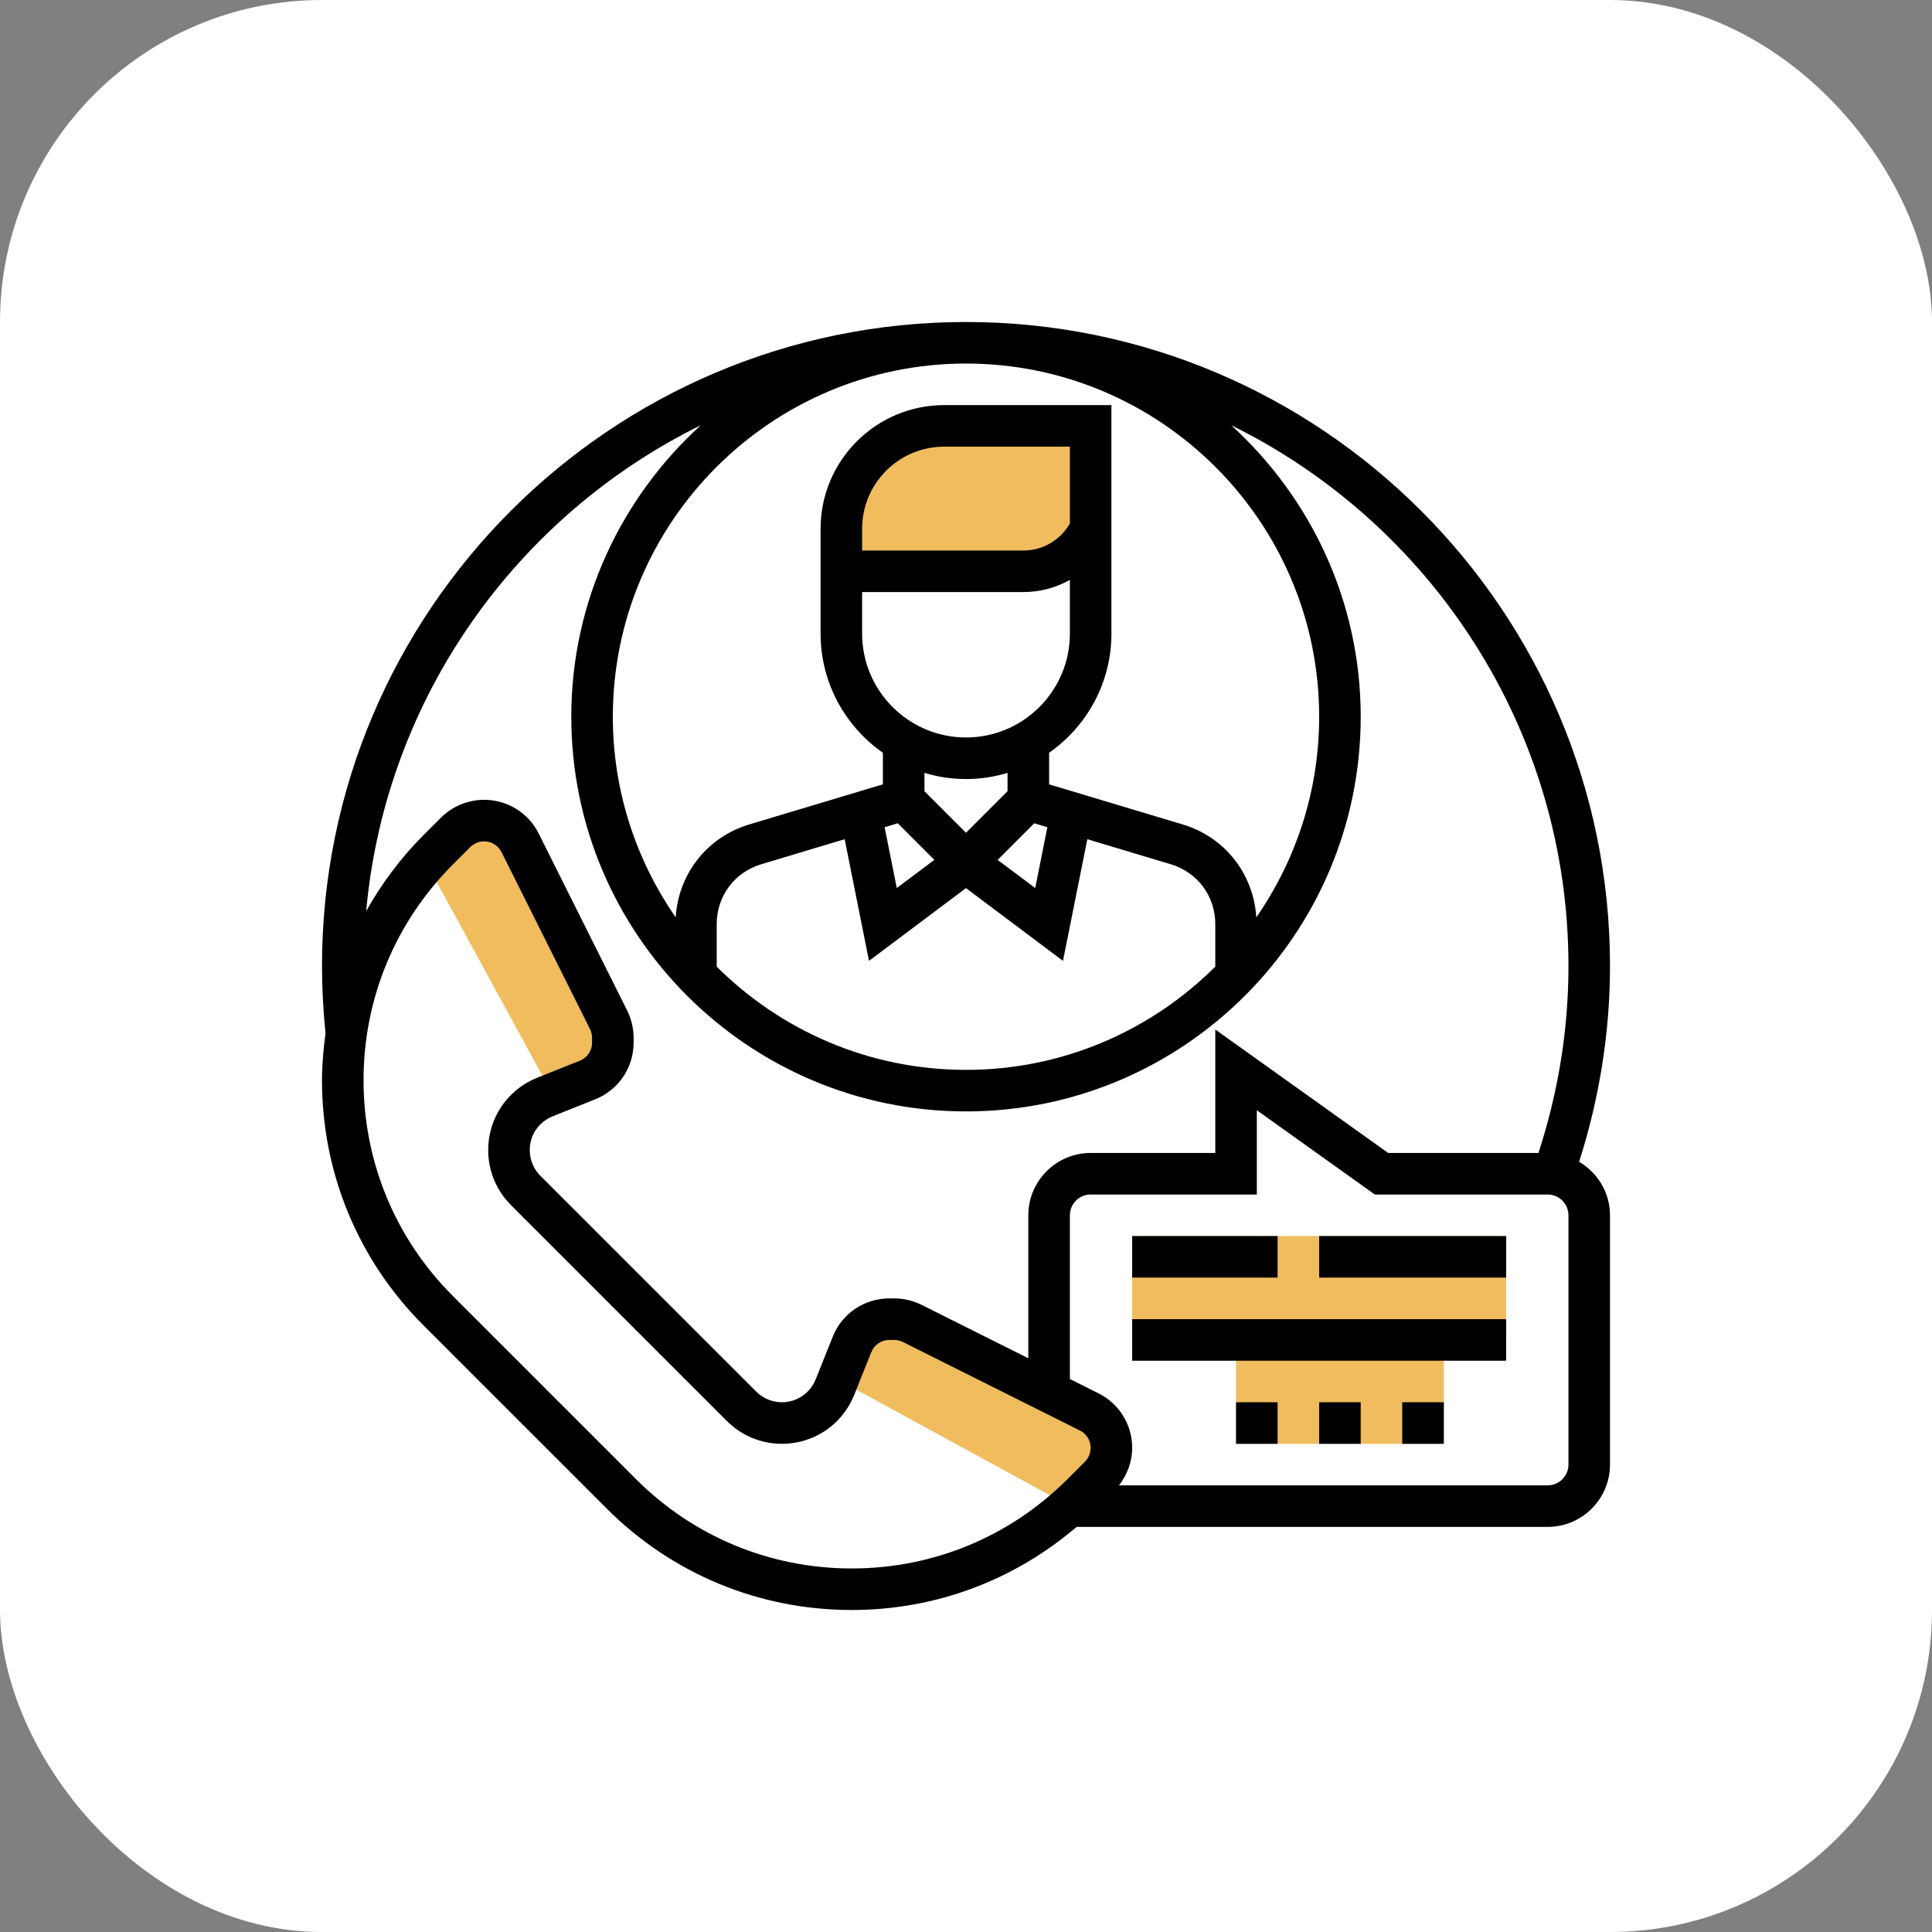 <?xml version="1.0" encoding="UTF-8"?>
<svg width="60px" height="60px" viewBox="0 0 60 60" version="1.1" xmlns="http://www.w3.org/2000/svg" xmlns:xlink="http://www.w3.org/1999/xlink">
    <rect x="0" y="0" width="60" height="60" fill="#808080" stroke="none"/>
    <title>C7BC2346-4D7E-484F-88F3-899640B58421@2x</title>
    <g id="All-You-Can-Use" stroke="none" stroke-width="1" fill="none" fill-rule="evenodd">
        <g id="All_you_can_use" transform="translate(-221, -1876)">
            <g id="Group-8" transform="translate(189, 1856)">
                <g id="Icon" transform="translate(32, 20)">
                    <rect id="Rectangle" fill="#FFFFFF" x="0" y="0" width="60" height="60" rx="10"></rect>
                    <g id="support-(2)" transform="translate(10, 10)" fill-rule="nonzero">
                        <g id="Group" transform="translate(3.226, 3.226)" fill="#F0BC5E">
                            <polygon id="Path" points="21.935 25.161 21.935 28.387 25.161 28.387 25.161 31.613 31.613 31.613 31.613 28.387 33.548 28.387 33.548 25.161"></polygon>
                            <path d="M20.645,0 L20.645,3.226 C20.252,4.019 19.439,4.516 18.555,4.516 L12.903,4.516 L12.903,3.194 C12.903,1.432 14.336,0 16.097,0 L20.645,0 Z" id="Path"></path>
                            <path d="M5.806,19.006 L5.806,19.155 C5.806,19.665 5.497,20.123 5.019,20.316 L3.916,20.755 L3.871,20.645 L0.006,13.561 C0.129,13.426 0.258,13.29 0.387,13.161 L0.923,12.626 C1.161,12.387 1.477,12.258 1.806,12.258 C2.284,12.258 2.716,12.523 2.929,12.948 L5.677,18.445 C5.761,18.619 5.806,18.813 5.806,19.006 Z" id="Path"></path>
                            <path d="M19.355,30 L20.6,30.619 C21.026,30.832 21.29,31.264 21.29,31.742 C21.29,32.071 21.161,32.387 20.923,32.626 L20.387,33.161 C20.258,33.29 20.129,33.413 19.987,33.542 L12.903,29.677 L12.794,29.632 L13.232,28.529 C13.426,28.052 13.884,27.742 14.394,27.742 L14.542,27.742 C14.735,27.742 14.929,27.787 15.103,27.871 L19.355,30 Z" id="Path"></path>
                        </g>
                        <polygon id="Path" fill="#000000" points="33.548 33.548 34.839 33.548 34.839 34.839 33.548 34.839"></polygon>
                        <polygon id="Path" fill="#000000" points="30.968 33.548 32.258 33.548 32.258 34.839 30.968 34.839"></polygon>
                        <polygon id="Path" fill="#000000" points="28.387 33.548 29.677 33.548 29.677 34.839 28.387 34.839"></polygon>
                        <polygon id="Path" fill="#000000" points="25.161 30.968 36.774 30.968 36.774 32.258 25.161 32.258"></polygon>
                        <polygon id="Path" fill="#000000" points="30.968 28.387 36.774 28.387 36.774 29.677 30.968 29.677"></polygon>
                        <polygon id="Path" fill="#000000" points="25.161 28.387 29.677 28.387 29.677 29.677 25.161 29.677"></polygon>
                        <path d="M39.041,26.081 C39.667,24.119 40,22.08 40,20 C40,8.972 31.029,0 20,0 C8.971,0 0,8.972 0,20 C0,20.697 0.038,21.399 0.11,22.088 C0.045,22.569 0,23.055 0,23.548 C0,26.425 1.12,29.129 3.154,31.163 L8.838,36.846 C10.871,38.88 13.575,40 16.452,40 C19.042,40 21.487,39.085 23.434,37.419 L38.065,37.419 C39.131,37.419 40,36.551 40,35.484 L40,27.742 C40,27.032 39.612,26.417 39.041,26.081 Z M30.968,12.258 C30.968,14.572 30.243,16.717 29.016,18.489 C28.931,17.142 28.041,15.997 26.733,15.605 L22.581,14.359 L22.581,13.378 C23.749,12.561 24.516,11.208 24.516,9.677 L24.516,2.581 L19.323,2.581 C17.206,2.581 15.484,4.303 15.484,6.419 L15.484,9.677 C15.484,11.208 16.251,12.561 17.419,13.378 L17.419,14.359 L13.266,15.605 C11.958,15.997 11.068,17.142 10.984,18.489 C9.757,16.717 9.032,14.572 9.032,12.258 C9.032,6.21 13.952,1.29 20,1.29 C26.048,1.29 30.968,6.21 30.968,12.258 Z M23.226,6.262 C22.922,6.775 22.386,7.097 21.783,7.097 L16.774,7.097 L16.774,6.419 C16.774,5.014 17.917,3.871 19.323,3.871 L23.226,3.871 L23.226,6.262 Z M16.774,8.387 L21.783,8.387 C22.302,8.387 22.793,8.25 23.226,8.01 L23.226,9.677 C23.226,11.456 21.779,12.903 20,12.903 C18.221,12.903 16.774,11.456 16.774,9.677 L16.774,8.387 Z M22.119,15.568 L22.527,15.69 L22.15,17.58 L20.983,16.705 L22.119,15.568 Z M20,14.194 C20.448,14.194 20.881,14.126 21.29,14.003 L21.29,14.572 L20,15.862 L18.71,14.572 L18.71,14.003 C19.119,14.126 19.552,14.194 20,14.194 Z M17.881,15.568 L19.017,16.705 L17.85,17.579 L17.473,15.69 L17.881,15.568 Z M16.232,16.062 L16.988,19.84 L20,17.581 L23.012,19.84 L23.768,16.062 L26.362,16.841 C27.188,17.088 27.742,17.833 27.742,18.694 L27.742,20.019 C25.757,21.999 23.019,23.226 20,23.226 C16.981,23.226 14.243,21.999 12.258,20.019 L12.258,18.694 C12.258,17.833 12.812,17.088 13.638,16.841 L16.232,16.062 Z M11.763,3.206 C9.3,5.45 7.742,8.671 7.742,12.258 C7.742,19.017 13.241,24.516 20,24.516 C26.759,24.516 32.258,19.017 32.258,12.258 C32.258,8.671 30.7,5.45 28.237,3.206 C34.434,6.258 38.71,12.638 38.71,20 C38.71,21.988 38.388,23.937 37.778,25.806 L33.11,25.806 L27.742,21.972 L27.742,25.806 L23.871,25.806 C22.804,25.806 21.935,26.675 21.935,27.742 L21.935,32.182 L18.615,30.521 C18.353,30.391 18.061,30.323 17.77,30.323 L17.621,30.323 C16.841,30.323 16.15,30.79 15.861,31.514 L15.331,32.839 C15.158,33.27 14.746,33.548 14.283,33.548 C13.982,33.548 13.699,33.431 13.485,33.217 L6.783,26.516 C6.569,26.302 6.452,26.018 6.452,25.717 C6.452,25.253 6.73,24.842 7.161,24.669 L8.486,24.139 C9.21,23.85 9.677,23.159 9.677,22.379 L9.677,22.23 C9.677,21.939 9.609,21.647 9.477,21.383 L6.729,15.886 C6.406,15.24 5.756,14.839 5.034,14.839 C4.535,14.839 4.047,15.041 3.694,15.393 L3.154,15.933 C2.443,16.645 1.85,17.443 1.372,18.297 C1.973,11.663 6.05,6.02 11.763,3.206 L11.763,3.206 Z M16.452,38.71 C13.919,38.71 11.54,37.724 9.749,35.933 L4.066,30.25 C2.276,28.46 1.29,26.081 1.29,23.548 C1.29,21.016 2.276,18.636 4.067,16.846 L4.607,16.306 C4.719,16.194 4.875,16.129 5.034,16.129 C5.265,16.129 5.472,16.258 5.575,16.463 L8.323,21.958 C8.365,22.043 8.388,22.137 8.388,22.23 L8.388,22.379 C8.388,22.629 8.239,22.849 8.008,22.941 L6.682,23.47 C5.758,23.841 5.161,24.722 5.161,25.717 C5.161,26.362 5.414,26.97 5.87,27.427 L12.573,34.13 C13.029,34.586 13.638,34.839 14.283,34.839 C15.278,34.839 16.159,34.242 16.529,33.318 L17.059,31.993 C17.151,31.762 17.371,31.613 17.621,31.613 L17.77,31.613 C17.863,31.613 17.957,31.635 18.04,31.677 L23.537,34.426 C23.743,34.529 23.871,34.735 23.871,34.966 C23.871,35.125 23.806,35.281 23.694,35.393 L23.154,35.933 C21.364,37.724 18.984,38.71 16.452,38.71 L16.452,38.71 Z M38.71,35.484 C38.71,35.84 38.42,36.129 38.065,36.129 L24.751,36.129 C25.01,35.797 25.161,35.388 25.161,34.966 C25.161,34.244 24.76,33.594 24.114,33.271 L23.226,32.827 L23.226,27.742 C23.226,27.386 23.515,27.097 23.871,27.097 L29.032,27.097 L29.032,24.479 L32.697,27.097 L38.065,27.097 C38.42,27.097 38.71,27.386 38.71,27.742 L38.71,35.484 Z" id="Shape" fill="#000000"></path>
                    </g>
                </g>
            </g>
        </g>
    </g>
</svg>